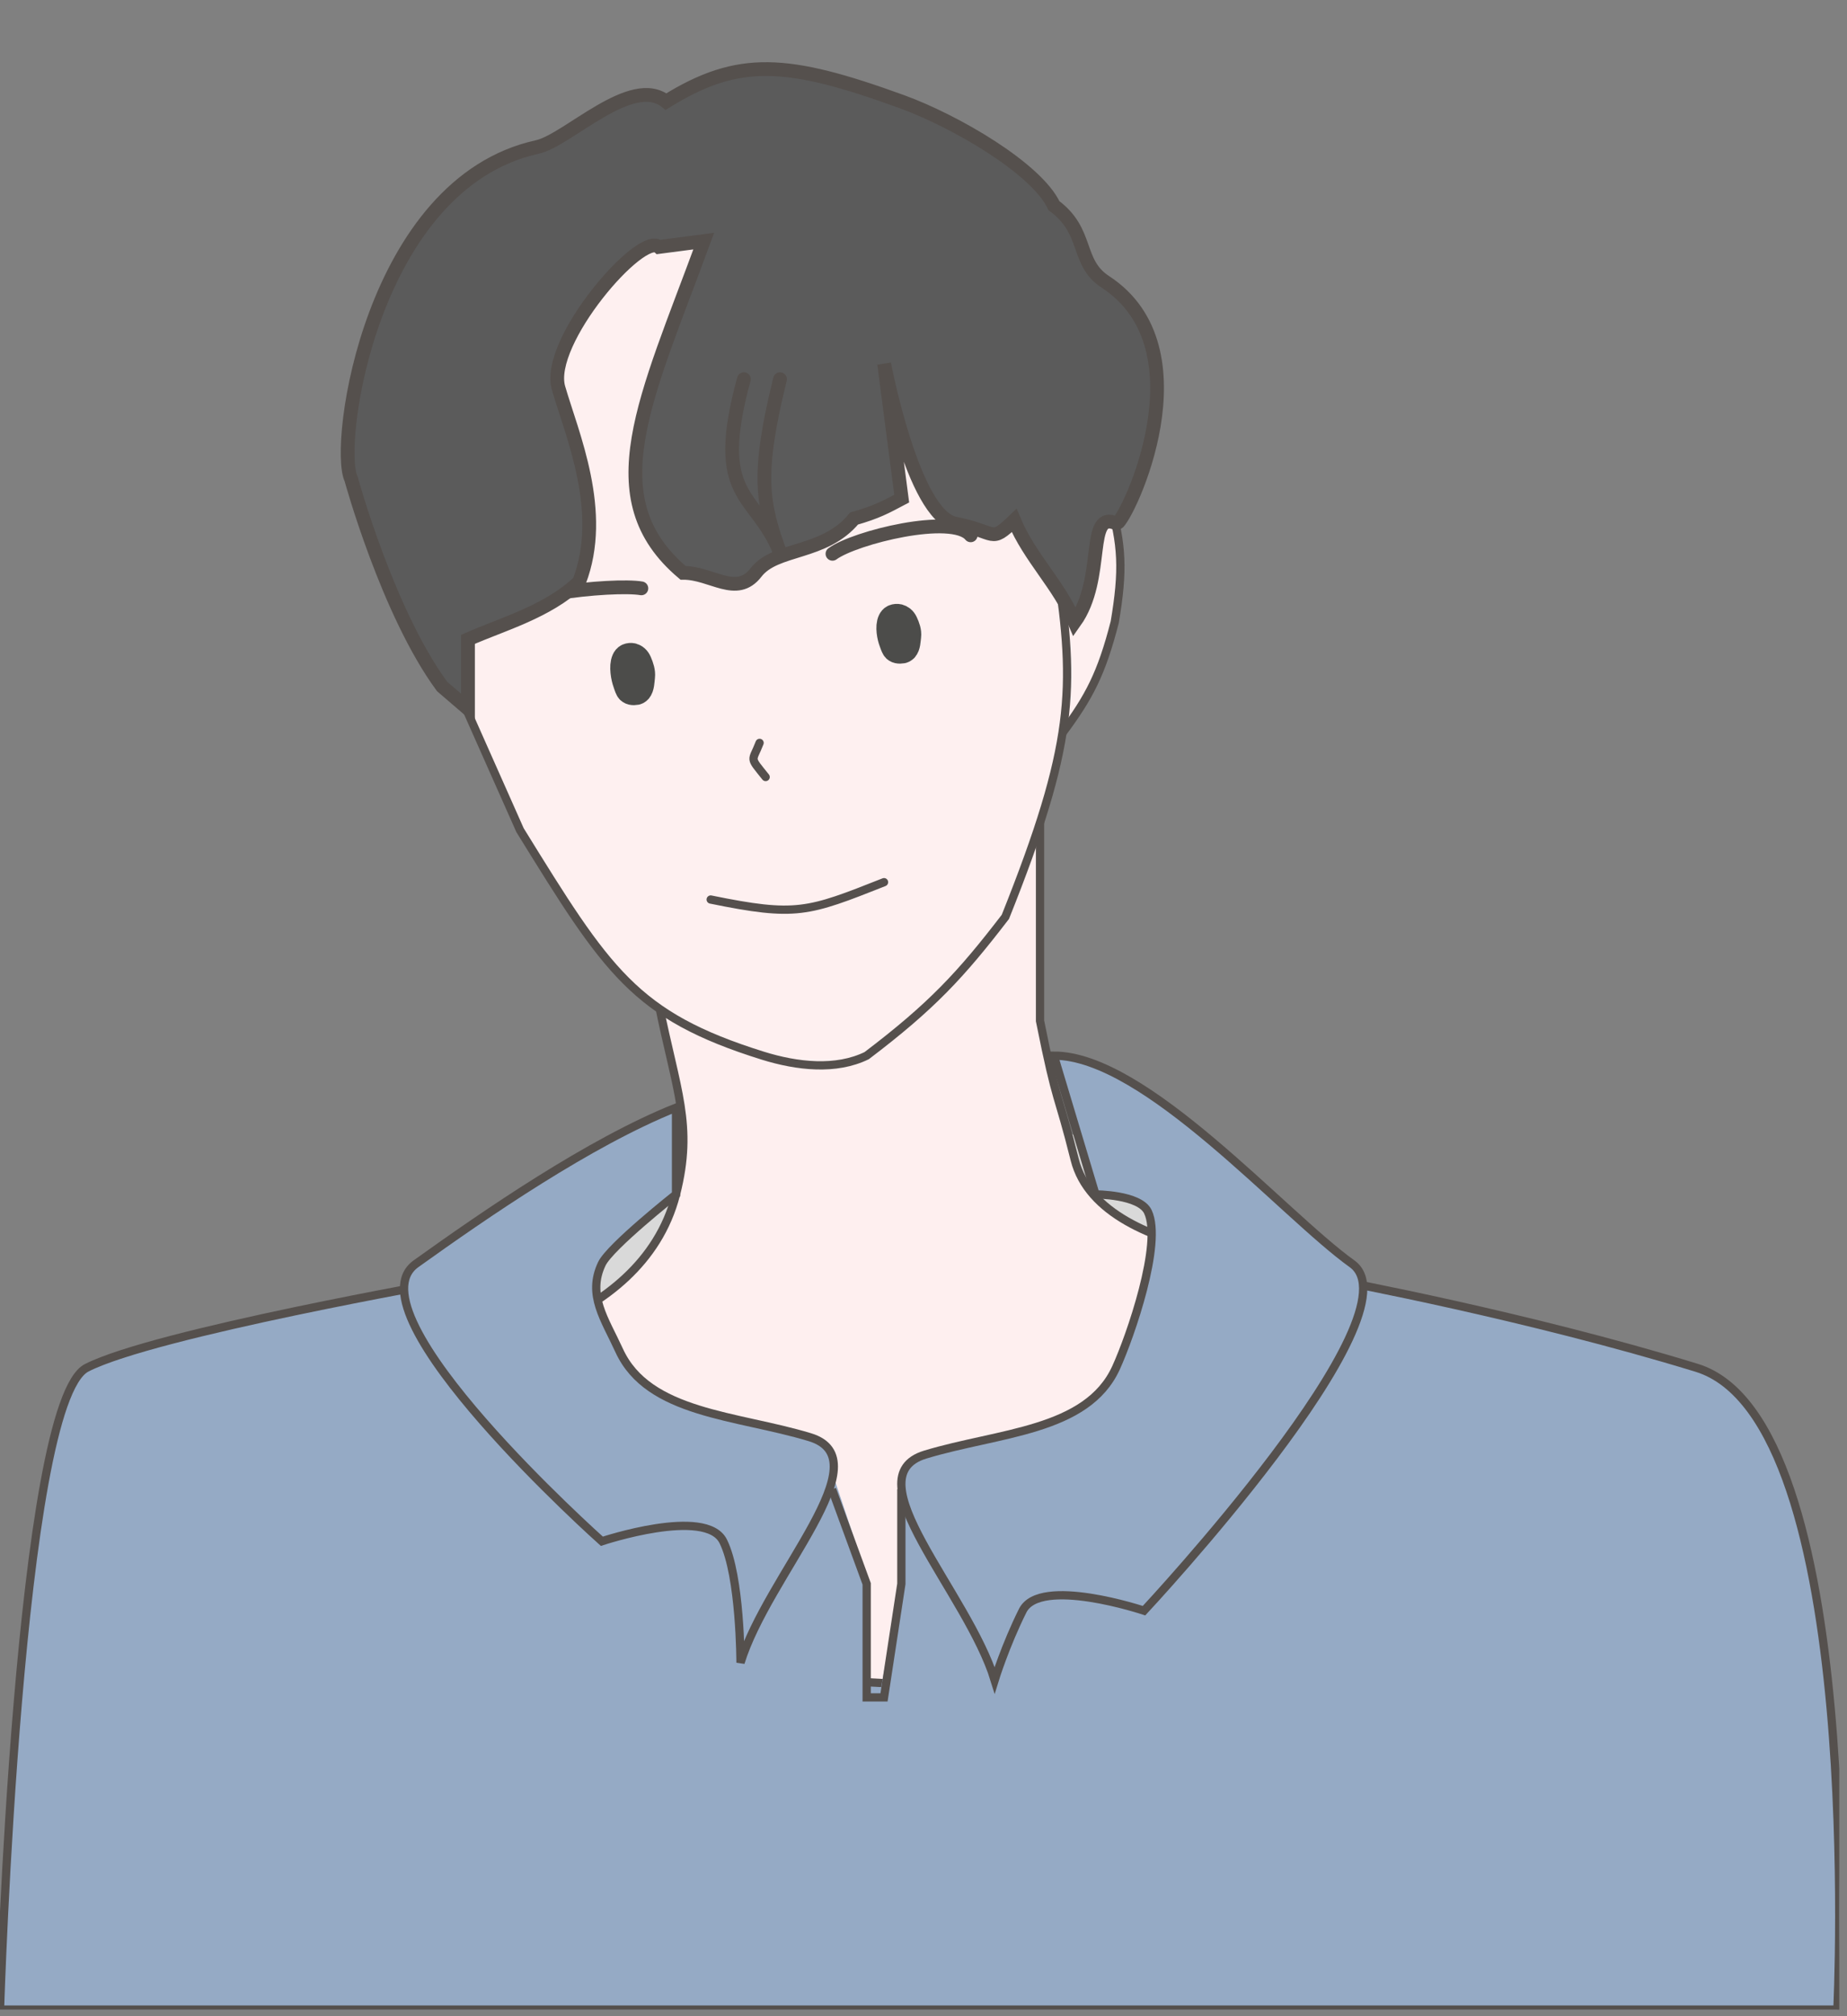 <svg width="110" height="120" viewBox="0 0 110 120" fill="none" xmlns="http://www.w3.org/2000/svg">
<rect x="0" y="0" width="110" height="120" fill="#808080" stroke="none"/>
<g clip-path="url(#clip0_35_4436)">
<path d="M101.047 81.409C90.942 78.312 79.827 76.248 79.827 76.248H26.84C26.84 76.248 9.204 79.345 5.162 81.409C1.12 83.474 0 119.605 0 119.605H109.427C109.427 119.605 111.151 84.506 101.047 81.409Z" fill="#95AAC5" stroke="#55504D" stroke-width="0.492" stroke-linecap="round"/>
<rect x="33.035" y="70.057" width="8.259" height="8.259" fill="#D9D9D9"/>
<rect x="60.681" y="65.925" width="11.245" height="6.45" transform="rotate(26.425 60.681 65.925)" fill="#D9D9D9"/>
<path d="M40.261 71.085C41.316 66.956 40.261 64.891 39.229 59.73L61.94 48.374L61.94 60.762C62.972 65.924 62.972 64.891 64.005 69.02C65.597 75.387 79.49 75.215 79.49 75.215C79.49 75.215 77.788 82.78 73.296 89.667C63.165 105.2 40.664 102.731 29.938 87.602C26.69 83.022 27.873 82.441 27.873 80.376C26.841 80.376 38.151 79.346 40.261 71.085Z" fill="#FEEFEF" stroke="#55504D" stroke-width="0.492" stroke-linecap="round"/>
<path d="M66.391 37.02C65.596 40.12 64.852 41.495 63.294 43.601L61.423 29.793H66.069C66.847 32.383 66.905 33.971 66.391 37.02Z" fill="#FEF0F0" stroke="#55504D" stroke-width="0.492" stroke-linecap="round"/>
<path d="M30.98 49.424L30.97 49.408L26.841 40.117L27.873 34.956L30.97 14.309H56.779L62.973 33.923C64.036 40.966 63.975 44.32 59.876 54.57C57.222 58.026 55.482 59.899 51.617 62.829C49.79 63.721 47.488 63.473 45.423 62.829C37.793 60.446 36.157 57.799 30.98 49.424Z" fill="#FEF0F0" stroke="#55504D" stroke-width="0.492"/>
<path d="M57.81 31.861C56.732 30.542 50.901 31.988 49.579 32.961" stroke="#55504D" stroke-width="0.82" stroke-linecap="round"/>
<path d="M28.905 37.08C29.283 35.418 36.579 34.736 38.197 35.017" stroke="#55504D" stroke-width="0.82" stroke-linecap="round"/>
<path d="M53.403 37.342C53.387 37.75 53.356 38.05 53.457 38.352C53.505 38.496 53.635 38.546 53.728 38.61C53.773 38.641 53.821 38.632 53.853 38.6C54.004 38.447 54.009 38.117 54.04 37.859C54.071 37.6 53.978 37.343 53.854 37.074C53.769 36.889 53.636 36.804 53.513 36.772C53.436 36.752 53.327 36.761 53.249 36.793C53.17 36.825 53.124 36.889 53.093 36.954C52.925 37.3 53.061 37.921 53.162 38.18C53.209 38.302 53.247 38.438 53.317 38.556C53.386 38.674 53.557 38.697 53.736 38.665C53.954 38.626 53.946 38.182 53.954 37.87C53.931 37.73 53.885 37.6 53.823 37.472C53.791 37.407 53.761 37.343 53.729 37.277" stroke="#4C4C4A" stroke-width="1.64" stroke-linecap="round"/>
<path d="M37.553 39.711C37.538 40.15 37.507 40.474 37.607 40.798C37.655 40.955 37.786 41.008 37.879 41.077C37.923 41.11 37.972 41.101 38.003 41.066C38.155 40.901 38.159 40.546 38.19 40.268C38.221 39.989 38.128 39.712 38.004 39.422C37.919 39.223 37.787 39.132 37.663 39.097C37.586 39.075 37.478 39.085 37.399 39.119C37.321 39.154 37.274 39.222 37.243 39.292C37.075 39.665 37.211 40.335 37.312 40.613C37.36 40.745 37.398 40.892 37.467 41.019C37.537 41.146 37.708 41.17 37.886 41.136C38.105 41.094 38.097 40.615 38.105 40.279C38.082 40.129 38.035 39.989 37.973 39.851C37.942 39.781 37.911 39.712 37.88 39.641" stroke="#4C4C4A" stroke-width="1.64" stroke-linecap="round"/>
<path d="M45.238 44.215C44.796 45.361 44.601 45.003 45.599 46.247" stroke="#55504D" stroke-width="0.492" stroke-linecap="round"/>
<path d="M42.326 53.538C47.423 54.577 48.093 54.306 52.649 52.506" stroke="#55504D" stroke-width="0.492" stroke-linecap="round"/>
<path d="M41.913 14.35L39.239 14.699C38.194 13.765 32.466 20.344 33.262 23.093C34.058 25.842 36.096 30.464 34.493 34.627C32.602 36.427 29.881 37.158 27.872 38.053L27.872 42.182L26.331 40.859C23.089 36.456 20.913 28.51 20.913 28.51C19.945 26.5 22.108 10.92 32.002 8.748C33.817 8.349 37.614 4.408 39.668 6.046C43.987 3.364 46.879 3.572 53.702 6.048C56.888 7.204 61.729 10.025 62.771 12.243C64.857 13.78 64.061 15.621 65.825 16.772C71.946 20.766 67.182 30.774 66.52 31.165C64.617 30.282 65.881 34.386 64.004 37.021C63.078 34.805 61.325 33.195 60.399 30.979C58.94 32.382 59.399 31.652 56.888 31.165C54.376 30.677 52.656 21.653 52.656 21.653L53.702 29.676C52.759 30.174 52.226 30.474 50.865 30.862C49.086 33.026 46.191 32.558 45.028 34.07C43.864 35.582 42.377 34.084 40.679 34.093C35.407 29.653 38.462 23.748 41.913 14.35Z" fill="#5B5B5B" stroke="#55504D" stroke-width="0.82" stroke-linecap="round"/>
<path d="M44.302 22.568C42.325 29.795 45.025 29.28 46.455 32.892" stroke="#55504D" stroke-width="0.82" stroke-linecap="round"/>
<path d="M46.455 22.568C45.024 28.349 45.42 30.002 46.455 32.892" stroke="#55504D" stroke-width="0.82" stroke-linecap="round"/>
<path d="M51.617 93.799L49.552 87.605L42.326 99.993L51.617 110.316L59.875 104.122L53.681 88.638V93.799L51.617 105.155V93.799Z" fill="#95AAC5"/>
<path d="M24.776 82.441H28.905C38.028 82.441 45.423 89.836 45.423 98.959H24.776V82.441Z" fill="#95AAC5"/>
<rect x="53.682" y="86.573" width="20.647" height="14.453" rx="1.64" fill="#95AAC5"/>
<path d="M80.521 75.217C76.385 72.256 68.215 62.829 62.765 62.829L65.243 71.088C65.243 71.088 67.871 71.091 68.363 72.12C69.25 73.975 67.319 79.542 66.464 81.411C64.732 85.197 59.472 85.252 55.108 86.573C50.745 87.894 57.625 94.752 59.238 99.993C59.238 99.993 59.875 97.928 60.907 95.864C61.939 93.799 68.133 95.864 68.133 95.864C68.133 95.864 84.657 78.178 80.521 75.217Z" fill="#95AAC5" stroke="#55504D" stroke-width="0.492" stroke-linecap="round"/>
<path d="M49.552 88.638L51.616 94.268V101.025H52.649L53.681 94.268V88.638" stroke="#55504D" stroke-width="0.492"/>
<path d="M24.776 75.216C28.913 72.255 35.099 67.99 40.261 65.925V71.087C40.261 71.087 36.336 74.187 35.844 75.216C34.957 77.07 36.021 78.508 36.876 80.378C38.608 84.163 43.868 84.218 48.231 85.539C52.595 86.86 45.715 93.719 44.102 98.96C44.102 98.96 44.102 93.798 43.07 91.733C42.038 89.669 35.844 91.733 35.844 91.733C35.844 91.733 20.64 78.177 24.776 75.216Z" fill="#95AAC5" stroke="#55504D" stroke-width="0.492" stroke-linecap="round"/>
</g>
<defs>
<clipPath id="clip0_35_4436">
<rect width="109.54" height="119.61" fill="white"/>
</clipPath>
</defs>
</svg>
